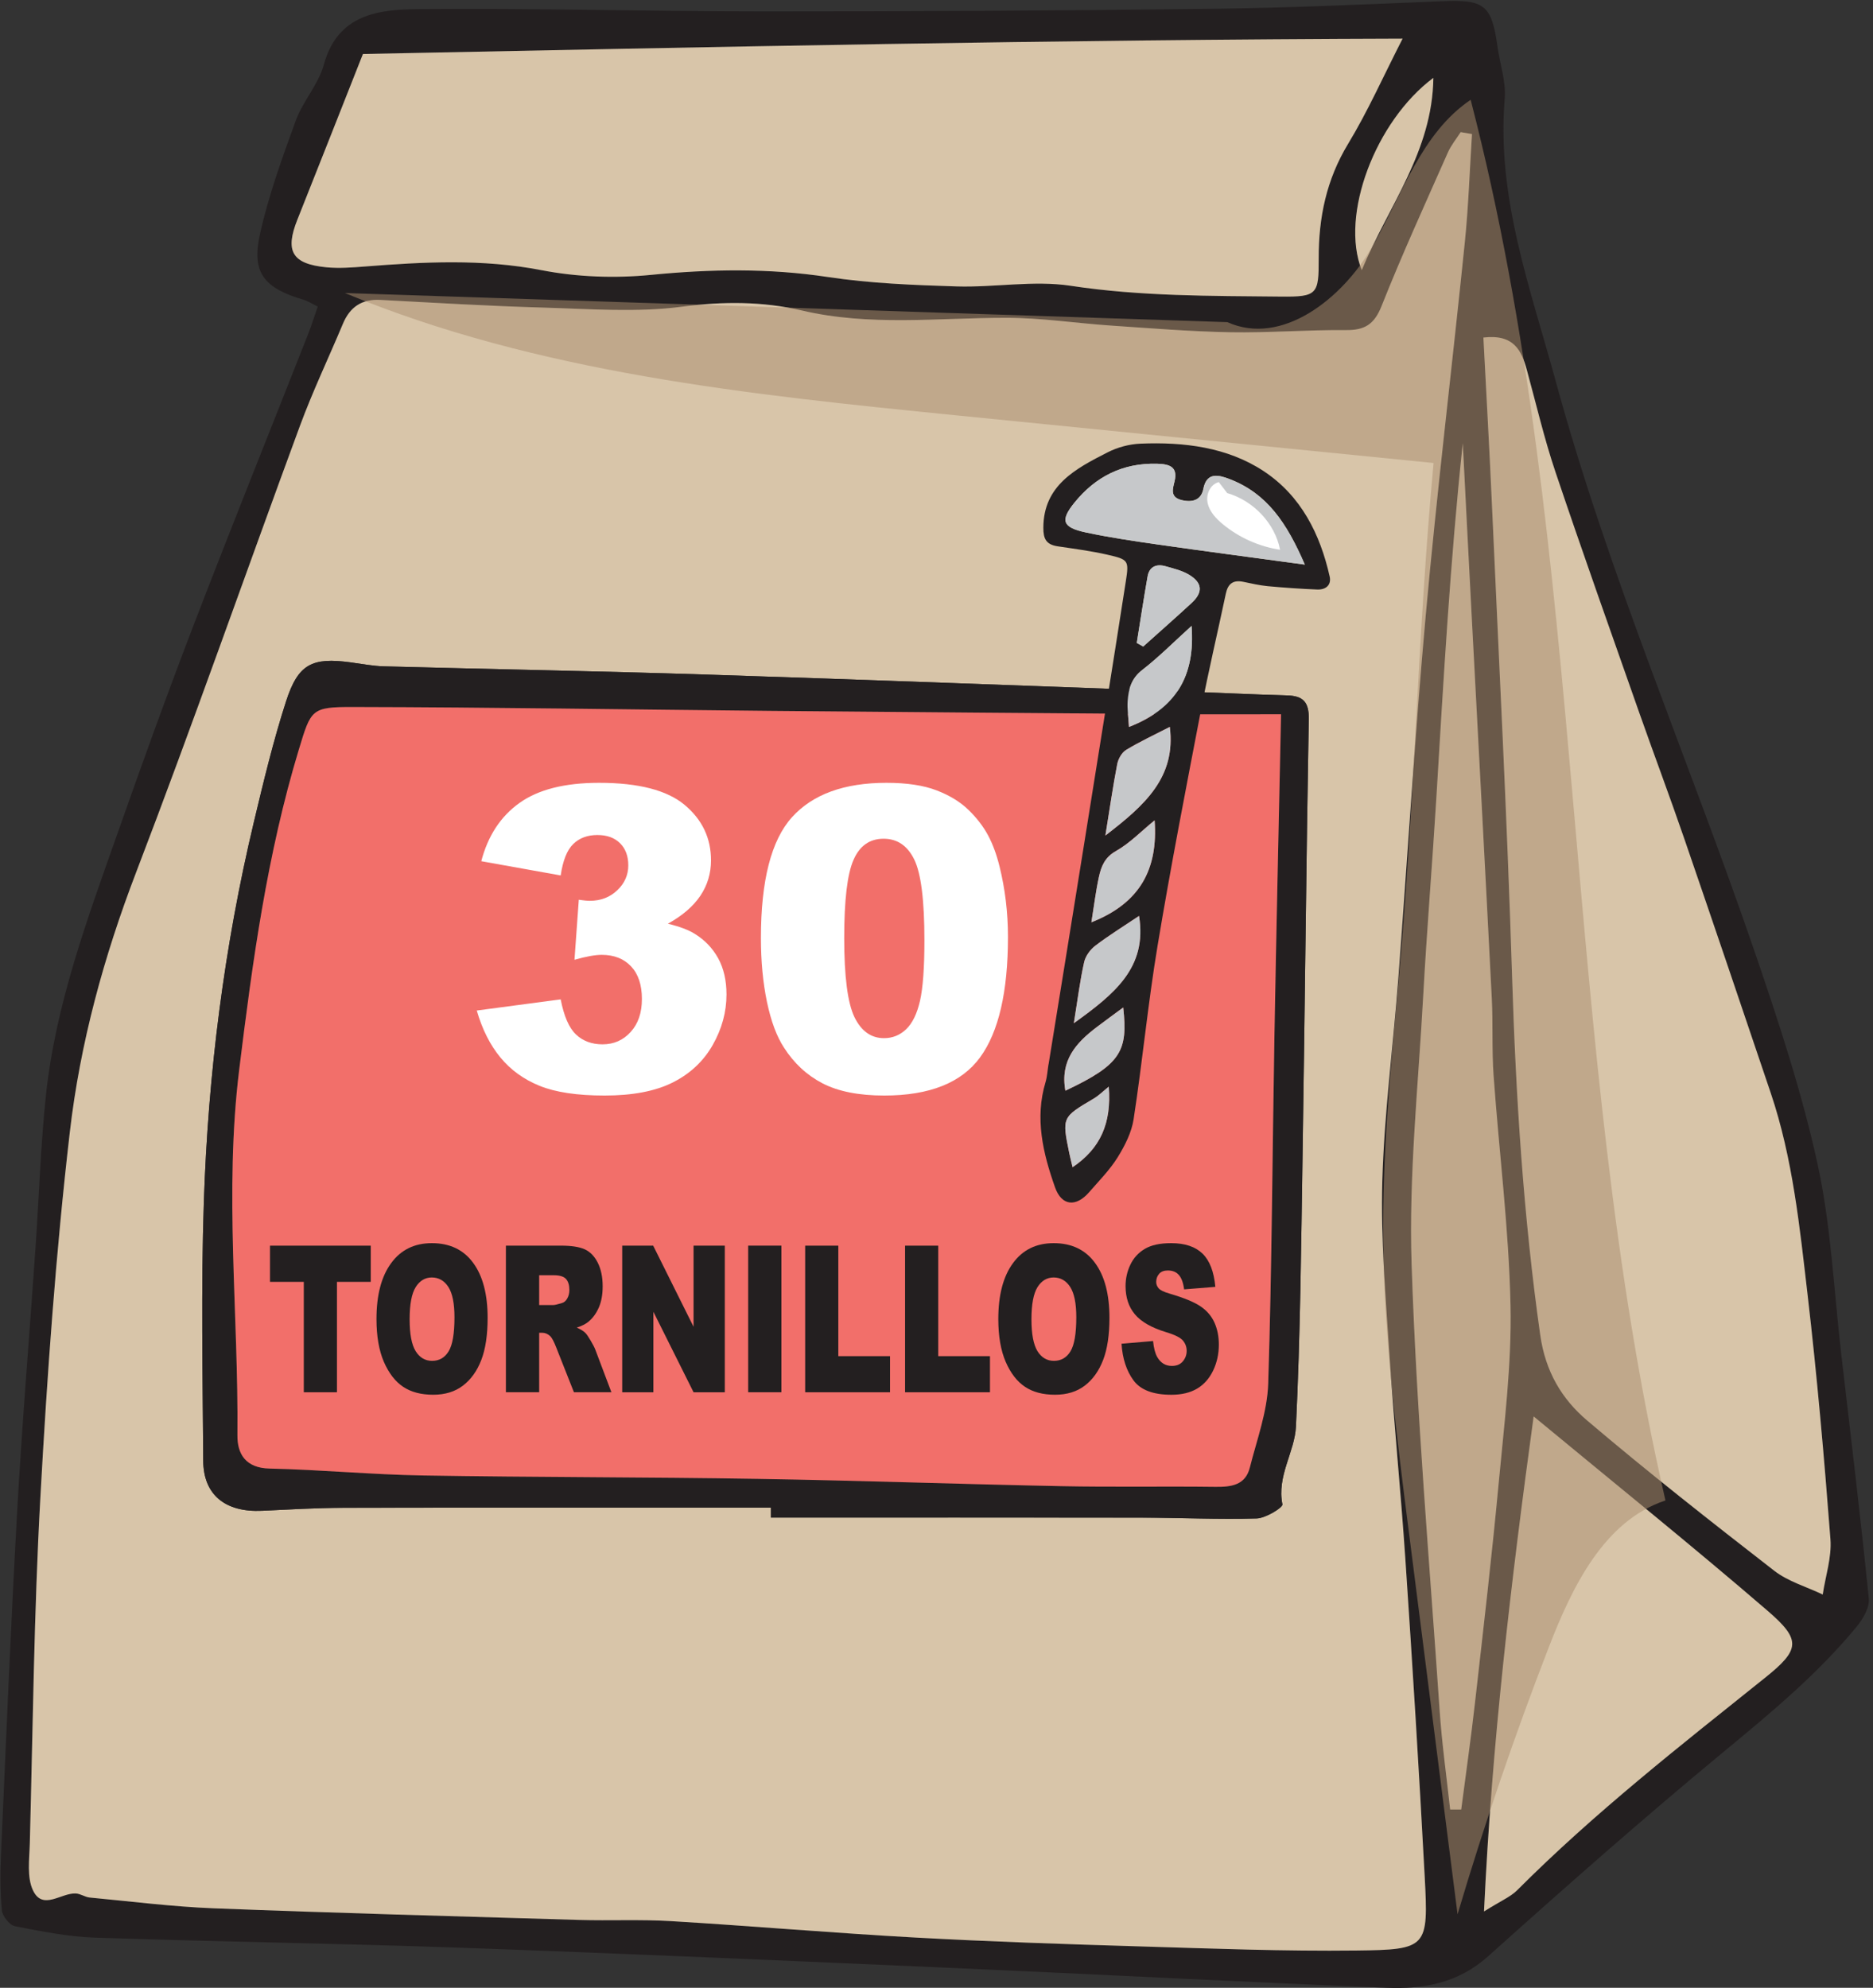 <?xml version="1.0" encoding="UTF-8" standalone="no"?>
<!DOCTYPE svg PUBLIC "-//W3C//DTD SVG 1.1//EN" "http://www.w3.org/Graphics/SVG/1.1/DTD/svg11.dtd">
<svg width="100%" height="100%" viewBox="0 0 311 330" version="1.1" xmlns="http://www.w3.org/2000/svg" xmlns:xlink="http://www.w3.org/1999/xlink" xml:space="preserve" xmlns:serif="http://www.serif.com/" style="fill-rule:evenodd;clip-rule:evenodd;stroke-linejoin:round;stroke-miterlimit:2;">
    <rect x="0" y="0" width="311" height="330" fill="#333333" stroke="none"/>
    <g transform="matrix(1,0,0,1,-22762.3,-9187.4)">
        <g transform="matrix(4.167,0,0,4.167,21791.3,7175.19)">
            <g transform="matrix(1,0,0,1,290.137,559.021)">
                <path d="M0,-73.028C-2.312,-71.302 -3.725,-67.556 -2.854,-65.367C-1.794,-67.923 -0.037,-70.088 0,-73.028M2.018,0.024C2.701,-0.407 3.074,-0.558 3.336,-0.82C6.407,-3.898 9.823,-6.571 13.209,-9.281C14.616,-10.406 14.667,-10.793 13.32,-11.954C10.332,-14.528 7.257,-17.001 3.996,-19.699C3.09,-13.072 2.333,-6.7 2.018,0.024M0.67,-4.038C0.816,-4.038 0.963,-4.039 1.111,-4.039C1.296,-5.473 1.504,-6.904 1.665,-8.341C1.995,-11.252 2.335,-14.165 2.607,-17.083C2.826,-19.429 3.125,-21.786 3.074,-24.131C3.008,-27.186 2.619,-30.234 2.4,-33.288C2.328,-34.308 2.381,-35.335 2.329,-36.357C2.074,-41.388 1.8,-46.419 1.535,-51.45C1.411,-53.791 1.292,-56.132 1.172,-58.474C0.671,-53.752 0.404,-49.035 0.118,-44.321C-0.041,-41.704 -0.258,-39.092 -0.402,-36.476C-0.597,-32.908 -0.983,-29.327 -0.866,-25.766C-0.672,-19.833 -0.153,-13.911 0.25,-7.986C0.34,-6.666 0.527,-5.353 0.67,-4.038M1.994,-62.681C2.105,-60.531 2.229,-58.374 2.326,-56.217C2.608,-49.899 2.939,-43.582 3.136,-37.26C3.286,-32.463 3.586,-27.691 4.261,-22.935C4.466,-21.488 5.12,-20.391 6.127,-19.537C8.555,-17.474 11.066,-15.504 13.585,-13.551C14.139,-13.121 14.867,-12.914 15.515,-12.605C15.626,-13.341 15.878,-14.087 15.822,-14.81C15.574,-18.053 15.291,-21.297 14.914,-24.527C14.597,-27.241 14.326,-29.974 13.444,-32.586C12.304,-35.964 11.16,-39.341 10,-42.71C9.42,-44.4 8.79,-46.072 8.197,-47.758C7.076,-50.944 5.941,-54.128 4.865,-57.329C4.416,-58.659 4.098,-60.032 3.727,-61.387C3.515,-62.164 3.212,-62.824 1.994,-62.681M-42.654,-73.977C-43.533,-71.755 -44.394,-69.565 -45.266,-67.38C-45.768,-66.122 -45.481,-65.613 -44.113,-65.481C-43.609,-65.431 -43.091,-65.47 -42.584,-65.51C-40.232,-65.696 -37.902,-65.823 -35.544,-65.365C-34.125,-65.09 -32.615,-65.036 -31.176,-65.177C-28.81,-65.41 -26.485,-65.449 -24.127,-65.092C-22.435,-64.837 -20.711,-64.771 -18.999,-64.717C-17.48,-64.671 -15.928,-64.967 -14.448,-64.742C-11.66,-64.319 -8.868,-64.342 -6.076,-64.313C-4.622,-64.297 -4.565,-64.406 -4.57,-65.831C-4.573,-67.47 -4.261,-68.975 -3.395,-70.402C-2.618,-71.683 -2.007,-73.066 -1.226,-74.59C-15.019,-74.55 -28.761,-74.258 -42.654,-73.977M1.54,-70.789L1.088,-70.864C0.917,-70.596 0.708,-70.345 0.581,-70.057C-0.319,-68.023 -1.245,-65.997 -2.066,-63.931C-2.356,-63.204 -2.734,-62.97 -3.483,-62.977C-5.014,-62.992 -6.547,-62.864 -8.077,-62.891C-9.666,-62.92 -11.255,-63.05 -12.841,-63.158C-14.237,-63.252 -15.629,-63.469 -17.023,-63.469C-19.744,-63.469 -22.456,-63.122 -25.177,-63.763C-26.709,-64.123 -28.295,-64.127 -29.918,-63.912C-31.74,-63.67 -33.621,-63.822 -35.474,-63.874C-37.638,-63.935 -39.799,-64.067 -41.962,-64.182C-42.7,-64.221 -43.173,-63.896 -43.452,-63.228C-44.02,-61.873 -44.653,-60.545 -45.163,-59.168C-47.348,-53.244 -49.427,-47.28 -51.688,-41.384C-52.979,-38.018 -53.923,-34.568 -54.334,-31.021C-54.893,-26.197 -55.236,-21.344 -55.505,-16.495C-55.76,-11.898 -55.805,-7.289 -55.928,-2.684C-55.944,-2.054 -56.051,-1.335 -55.798,-0.81C-55.41,-0.003 -54.673,-0.727 -54.092,-0.693C-53.906,-0.683 -53.73,-0.55 -53.543,-0.533C-51.893,-0.376 -50.245,-0.166 -48.59,-0.101C-43.736,0.086 -38.879,0.218 -34.024,0.361C-32.811,0.395 -31.595,0.336 -30.384,0.408C-27.139,0.603 -23.898,0.883 -20.651,1.062C-17.668,1.226 -14.681,1.326 -11.695,1.416C-8.817,1.502 -5.937,1.612 -3.06,1.579C-0.237,1.547 -0.194,1.462 -0.344,-1.364C-0.569,-5.575 -0.832,-9.784 -1.114,-13.992C-1.297,-16.726 -1.575,-19.455 -1.752,-22.19C-1.902,-24.482 -2.099,-26.785 -2.034,-29.076C-1.957,-31.755 -1.604,-34.425 -1.4,-37.1C-1.029,-41.933 -0.742,-46.775 -0.306,-51.603C0.145,-56.568 0.748,-61.52 1.254,-66.481C1.4,-67.911 1.447,-69.353 1.54,-70.789M-44.455,-63.916C-44.69,-64.031 -44.845,-64.136 -45.017,-64.186C-46.591,-64.651 -47.098,-65.255 -46.76,-66.789C-46.419,-68.331 -45.872,-69.836 -45.33,-71.325C-45.046,-72.099 -44.429,-72.764 -44.213,-73.548C-43.661,-75.575 -42.019,-75.753 -40.437,-75.766C-35.853,-75.807 -31.27,-75.676 -26.688,-75.675C-20.735,-75.674 -14.783,-75.705 -8.831,-75.778C-5.772,-75.815 -2.714,-75.954 0.343,-76.08C2.031,-76.151 2.322,-75.941 2.555,-74.276C2.65,-73.582 2.9,-72.878 2.843,-72.197C2.515,-68.265 3.862,-64.657 4.868,-60.97C6.989,-53.186 10.209,-45.791 12.814,-38.18C13.762,-35.411 14.684,-32.612 15.308,-29.76C15.851,-27.274 15.96,-24.694 16.256,-22.156C16.633,-18.919 17.025,-15.684 17.351,-12.443C17.388,-12.085 17.118,-11.628 16.865,-11.32C15.315,-9.439 13.454,-7.895 11.578,-6.347C8.38,-3.704 5.267,-0.958 2.178,1.813C0.984,2.883 -0.401,3.123 -1.862,3.063C-7.599,2.833 -13.334,2.53 -19.071,2.278C-25.585,1.993 -32.099,1.705 -38.614,1.473C-43.514,1.298 -48.419,1.231 -53.32,1.067C-54.391,1.032 -55.46,0.817 -56.515,0.611C-56.733,0.569 -57.021,0.208 -57.042,-0.028C-57.114,-0.79 -57.107,-1.563 -57.072,-2.329C-56.871,-6.856 -56.685,-11.384 -56.432,-15.906C-56.236,-19.415 -55.943,-22.918 -55.7,-26.424C-55.559,-28.453 -55.499,-30.493 -55.283,-32.514C-54.893,-36.159 -53.612,-39.576 -52.406,-43.004C-51.432,-45.771 -50.436,-48.53 -49.384,-51.268C-47.898,-55.134 -46.351,-58.976 -44.834,-62.829C-44.697,-63.177 -44.587,-63.534 -44.455,-63.916" style="fill:rgb(35,31,32);fill-rule:nonzero;"/>
            </g>
        </g>
        <g transform="matrix(4.167,0,0,4.167,21791.3,7175.19)">
            <g transform="matrix(1,0,0,1,263.738,505.832)">
                <path d="M0,37.126L0,37.52C4.924,37.52 9.851,37.515 14.777,37.523C16.304,37.525 17.833,37.6 19.359,37.554C19.723,37.543 20.409,37.117 20.384,36.996C20.153,35.862 20.875,34.911 20.924,33.887C21.099,30.252 21.132,26.61 21.189,22.971C21.279,17.214 21.333,11.458 21.434,5.701C21.445,5.025 21.203,4.783 20.57,4.765C19.227,4.728 17.884,4.661 16.542,4.613C10.159,4.383 3.777,4.138 -2.607,3.933C-6.874,3.797 -11.142,3.722 -15.41,3.608C-15.856,3.595 -16.299,3.509 -16.743,3.449C-18.278,3.241 -18.834,3.506 -19.317,5.001C-19.826,6.574 -20.212,8.189 -20.597,9.799C-21.786,14.778 -22.423,19.838 -22.594,24.945C-22.708,28.379 -22.64,31.819 -22.618,35.257C-22.61,36.619 -21.735,37.317 -20.279,37.249C-19.204,37.198 -18.129,37.134 -17.054,37.131C-11.369,37.12 -5.685,37.126 0,37.126M27.938,-17.6C27.846,-16.164 27.799,-14.723 27.653,-13.292C27.147,-8.331 26.543,-3.38 26.094,1.587C25.657,6.413 25.369,11.255 24.999,16.089C24.794,18.765 24.441,21.435 24.365,24.112C24.3,26.403 24.498,28.706 24.647,30.999C24.824,33.735 25.101,36.462 25.285,39.198C25.568,43.404 25.83,47.613 26.054,51.825C26.205,54.65 26.162,54.736 23.339,54.768C20.461,54.802 17.581,54.691 14.704,54.604C11.717,54.515 8.73,54.415 5.748,54.251C2.501,54.072 -0.74,53.792 -3.986,53.597C-5.195,53.524 -6.412,53.585 -7.626,53.55C-12.481,53.407 -17.338,53.275 -22.192,53.087C-23.845,53.023 -25.494,52.812 -27.145,52.657C-27.33,52.639 -27.507,52.505 -27.693,52.496C-28.275,52.461 -29.01,53.187 -29.399,52.378C-29.652,51.853 -29.546,51.135 -29.529,50.504C-29.407,45.9 -29.362,41.291 -29.107,36.694C-28.838,31.846 -28.495,26.992 -27.935,22.169C-27.525,18.622 -26.58,15.172 -25.289,11.805C-23.029,5.909 -20.949,-0.054 -18.763,-5.979C-18.255,-7.355 -17.621,-8.684 -17.053,-10.039C-16.775,-10.707 -16.301,-11.032 -15.563,-10.992C-13.401,-10.878 -11.239,-10.747 -9.076,-10.686C-7.222,-10.633 -5.341,-10.482 -3.52,-10.724C-1.897,-10.938 -0.311,-10.934 1.222,-10.573C3.943,-9.934 6.655,-10.279 9.376,-10.279C10.77,-10.279 12.162,-10.063 13.557,-9.969C15.144,-9.862 16.733,-9.731 18.321,-9.703C19.851,-9.676 21.384,-9.803 22.915,-9.789C23.664,-9.782 24.042,-10.015 24.333,-10.742C25.154,-12.809 26.08,-14.833 26.979,-16.868C27.106,-17.156 27.316,-17.408 27.487,-17.676L27.938,-17.6Z" style="fill:rgb(216,197,169);fill-rule:nonzero;"/>
            </g>
        </g>
        <g transform="matrix(4.167,0,0,4.167,21791.3,7175.19)">
            <g transform="matrix(1,0,0,1,247.483,494.111)">
                <path d="M0,-9.068C13.894,-9.348 27.635,-9.64 41.428,-9.68C40.648,-8.156 40.036,-6.774 39.259,-5.493C38.393,-4.065 38.081,-2.56 38.085,-0.921C38.089,0.504 38.032,0.612 36.578,0.597C33.786,0.568 30.994,0.59 28.206,0.167C26.726,-0.058 25.174,0.238 23.655,0.192C21.943,0.139 20.219,0.072 18.528,-0.183C16.169,-0.539 13.844,-0.5 11.479,-0.268C10.039,-0.126 8.529,-0.181 7.111,-0.456C4.752,-0.913 2.422,-0.786 0.07,-0.601C-0.437,-0.561 -0.954,-0.521 -1.458,-0.57C-2.827,-0.704 -3.114,-1.213 -2.611,-2.471C-1.74,-4.656 -0.879,-6.845 0,-9.068" style="fill:rgb(216,197,169);fill-rule:nonzero;"/>
            </g>
        </g>
        <g transform="matrix(4.167,0,0,4.167,21791.3,7175.19)">
            <g transform="matrix(1,0,0,1,292.131,546.273)">
                <path d="M0,-49.933C1.217,-50.077 1.52,-49.415 1.732,-48.638C2.104,-47.284 2.422,-45.91 2.87,-44.581C3.947,-41.38 5.082,-38.197 6.202,-35.009C6.796,-33.324 7.425,-31.652 8.006,-29.963C9.165,-26.593 10.309,-23.216 11.449,-19.838C12.331,-17.225 12.603,-14.493 12.92,-11.78C13.296,-8.548 13.58,-5.306 13.828,-2.062C13.884,-1.339 13.631,-0.592 13.521,0.144C12.873,-0.166 12.144,-0.373 11.59,-0.802C9.072,-2.757 6.561,-4.726 4.133,-6.79C3.126,-7.643 2.472,-8.739 2.266,-10.187C1.592,-14.943 1.291,-19.715 1.142,-24.512C0.944,-30.833 0.614,-37.151 0.331,-43.47C0.235,-45.627 0.11,-47.784 0,-49.933" style="fill:rgb(216,197,169);fill-rule:nonzero;"/>
            </g>
        </g>
        <g transform="matrix(4.167,0,0,4.167,21791.3,7175.19)">
            <g transform="matrix(1,0,0,1,290.806,500.548)">
                <path d="M0,54.435C-0.143,53.119 -0.329,51.807 -0.419,50.487C-0.823,44.563 -1.341,38.64 -1.536,32.707C-1.652,29.146 -1.267,25.566 -1.072,21.996C-0.928,19.381 -0.711,16.768 -0.551,14.152C-0.266,9.437 0.001,4.721 0.503,0C0.623,2.341 0.741,4.682 0.865,7.023C1.13,12.054 1.404,17.085 1.659,22.117C1.711,23.138 1.658,24.166 1.73,25.186C1.949,28.24 2.339,31.287 2.405,34.342C2.455,36.688 2.157,39.045 1.938,41.39C1.665,44.308 1.326,47.22 0.995,50.132C0.834,51.57 0.627,53.001 0.441,54.434C0.293,54.434 0.147,54.435 0,54.435" style="fill:rgb(216,197,169);fill-rule:nonzero;"/>
            </g>
        </g>
        <g transform="matrix(4.167,0,0,4.167,21791.3,7175.19)">
            <g transform="matrix(1,0,0,1,292.155,539.322)">
                <path d="M0,19.722C0.315,13 1.072,6.626 1.978,0C5.238,2.697 8.314,5.171 11.302,7.745C12.649,8.905 12.598,9.292 11.191,10.418C7.806,13.128 4.389,15.801 1.318,18.879C1.056,19.14 0.682,19.292 0,19.722" style="fill:rgb(216,197,169);fill-rule:nonzero;"/>
            </g>
        </g>
        <g transform="matrix(4.167,0,0,4.167,21791.3,7175.19)">
            <g transform="matrix(1,0,0,1,290.137,493.654)">
                <path d="M0,-7.661C-0.037,-4.721 -1.794,-2.556 -2.854,0C-3.725,-2.189 -2.312,-5.935 0,-7.661" style="fill:rgb(216,197,169);fill-rule:nonzero;"/>
            </g>
        </g>
        <g transform="matrix(4.167,0,0,4.167,21791.3,7175.19)">
            <g transform="matrix(1,0,0,1,284.068,541.157)">
                <path d="M0,-29.809C-1.151,-29.809 -2.479,-29.801 -3.807,-29.81C-9.304,-29.852 -14.802,-29.893 -20.298,-29.943C-25.857,-29.996 -31.416,-30.087 -36.976,-30.098C-38.643,-30.102 -38.652,-30.007 -39.138,-28.405C-40.403,-24.235 -40.987,-19.95 -41.517,-15.633C-42.114,-10.768 -41.541,-5.933 -41.586,-1.086C-41.594,-0.339 -41.257,0.221 -40.305,0.242C-38.271,0.287 -36.242,0.482 -34.209,0.517C-29.75,0.592 -25.29,0.579 -20.831,0.653C-16.802,0.718 -12.775,0.864 -8.746,0.943C-6.701,0.984 -4.655,0.944 -2.608,0.97C-1.982,0.977 -1.423,0.903 -1.246,0.208C-0.965,-0.904 -0.548,-2.023 -0.512,-3.148C-0.364,-7.797 -0.345,-12.448 -0.262,-17.098C-0.188,-21.285 -0.091,-25.471 0,-29.809M-20.33,1.801C-26.015,1.801 -31.699,1.795 -37.384,1.805C-38.459,1.809 -39.535,1.874 -40.61,1.924C-42.066,1.991 -42.941,1.293 -42.948,-0.069C-42.97,-3.505 -43.038,-6.946 -42.924,-10.38C-42.754,-15.487 -42.117,-20.548 -40.928,-25.526C-40.543,-27.137 -40.156,-28.752 -39.648,-30.325C-39.165,-31.819 -38.61,-32.084 -37.074,-31.876C-36.63,-31.816 -36.186,-31.729 -35.74,-31.718C-31.473,-31.603 -27.204,-31.529 -22.938,-31.391C-16.554,-31.187 -10.172,-30.943 -3.788,-30.713C-2.447,-30.665 -1.105,-30.597 0.239,-30.56C0.873,-30.543 1.115,-30.299 1.104,-29.624C1.003,-23.868 0.948,-18.111 0.858,-12.355C0.802,-8.715 0.768,-5.073 0.593,-1.438C0.545,-0.415 -0.177,0.536 0.054,1.67C0.078,1.792 -0.607,2.218 -0.971,2.23C-2.497,2.275 -4.026,2.199 -5.553,2.197C-10.479,2.19 -15.406,2.195 -20.33,2.195L-20.33,1.801Z" style="fill:rgb(35,31,32);fill-rule:nonzero;"/>
            </g>
        </g>
        <g transform="matrix(4.167,0,0,4.167,21791.3,7175.19)">
            <g transform="matrix(1,0,0,1,284.068,541.848)">
                <path d="M0,-30.5C-0.091,-26.162 -0.188,-21.976 -0.262,-17.789C-0.345,-13.139 -0.364,-8.488 -0.512,-3.839C-0.548,-2.714 -0.965,-1.595 -1.246,-0.483C-1.423,0.212 -1.982,0.286 -2.608,0.279C-4.655,0.253 -6.701,0.293 -8.746,0.252C-12.775,0.173 -16.802,0.027 -20.831,-0.038C-25.29,-0.112 -29.75,-0.099 -34.209,-0.174C-36.242,-0.209 -38.271,-0.404 -40.305,-0.449C-41.257,-0.47 -41.594,-1.03 -41.586,-1.777C-41.541,-6.624 -42.114,-11.459 -41.517,-16.324C-40.987,-20.641 -40.403,-24.926 -39.138,-29.096C-38.652,-30.698 -38.643,-30.793 -36.976,-30.789C-31.416,-30.778 -25.857,-30.687 -20.298,-30.634C-14.802,-30.584 -9.304,-30.543 -3.807,-30.501C-2.479,-30.492 -1.151,-30.5 0,-30.5" style="fill:rgb(242,111,106);fill-rule:nonzero;"/>
            </g>
        </g>
        <g transform="matrix(4.167,0,0,4.167,21791.3,7175.19)">
            <g opacity="0.52">
                <g transform="matrix(1,0,0,1,246.766,551.46)">
                    <path d="M0,-56.894C7.691,-53.706 16.114,-52.845 24.398,-52.017C30.726,-51.386 37.052,-50.754 43.379,-50.122C42.727,-43.084 42.624,-36.398 41.971,-29.361C41.655,-25.947 41.337,-22.526 41.373,-19.099C41.414,-15.229 41.904,-11.379 42.394,-7.539C43.041,-2.46 43.687,2.619 44.335,7.698C45.4,4.114 46.609,0.572 47.96,-2.914C48.892,-5.327 50.163,-7.977 52.619,-8.79C48.411,-27.113 49.579,-46.394 44.857,-64.592C42.884,-63.261 42.119,-60.787 40.928,-58.727C39.739,-56.668 37.334,-54.76 35.162,-55.734" style="fill:rgb(170,142,112);fill-rule:nonzero;"/>
                </g>
            </g>
        </g>
        <g transform="matrix(4.167,0,0,4.167,21791.3,7175.19)">
            <g transform="matrix(1,0,0,1,255.363,522.848)">
                <path d="M0,-5.079L-3.164,-5.646C-2.901,-6.654 -2.395,-7.427 -1.647,-7.963C-0.899,-8.5 0.159,-8.769 1.528,-8.769C3.101,-8.769 4.237,-8.475 4.938,-7.89C5.64,-7.303 5.99,-6.567 5.99,-5.679C5.99,-5.158 5.847,-4.687 5.563,-4.265C5.277,-3.843 4.848,-3.475 4.272,-3.156C4.739,-3.042 5.096,-2.908 5.341,-2.753C5.74,-2.508 6.052,-2.183 6.275,-1.78C6.495,-1.378 6.607,-0.897 6.607,-0.337C6.607,0.363 6.423,1.035 6.056,1.68C5.689,2.323 5.161,2.819 4.47,3.167C3.78,3.515 2.873,3.69 1.75,3.69C0.655,3.69 -0.209,3.56 -0.843,3.302C-1.475,3.045 -1.995,2.668 -2.403,2.172C-2.812,1.677 -3.126,1.054 -3.344,0.303L0,-0.141C0.131,0.533 0.335,1 0.612,1.26C0.889,1.52 1.241,1.65 1.668,1.65C2.118,1.65 2.491,1.486 2.789,1.157C3.088,0.829 3.237,0.39 3.237,-0.157C3.237,-0.716 3.093,-1.149 2.806,-1.455C2.518,-1.762 2.127,-1.915 1.636,-1.915C1.372,-1.915 1.011,-1.85 0.55,-1.719L0.722,-4.11C0.908,-4.083 1.054,-4.068 1.159,-4.068C1.597,-4.068 1.962,-4.209 2.255,-4.488C2.549,-4.766 2.694,-5.099 2.694,-5.482C2.694,-5.849 2.585,-6.143 2.367,-6.361C2.147,-6.58 1.846,-6.689 1.463,-6.689C1.069,-6.689 0.748,-6.571 0.502,-6.332C0.254,-6.094 0.088,-5.675 0,-5.079" style="fill:white;fill-rule:nonzero;"/>
            </g>
        </g>
        <g transform="matrix(4.167,0,0,4.167,21791.3,7175.19)">
            <g transform="matrix(1,0,0,1,266.661,520.35)">
                <path d="M0,-0.083C0,1.451 0.137,2.498 0.406,3.06C0.678,3.621 1.072,3.902 1.586,3.902C1.926,3.902 2.22,3.783 2.47,3.545C2.718,3.306 2.902,2.929 3.02,2.415C3.137,1.9 3.196,1.098 3.196,0.007C3.196,-1.592 3.061,-2.667 2.79,-3.217C2.518,-3.769 2.113,-4.043 1.569,-4.043C1.016,-4.043 0.616,-3.763 0.371,-3.201C0.123,-2.64 0,-1.6 0,-0.083M-3.319,-0.091C-3.319,-2.38 -2.907,-3.984 -2.083,-4.898C-1.258,-5.813 -0.002,-6.271 1.684,-6.271C2.495,-6.271 3.161,-6.17 3.681,-5.97C4.201,-5.771 4.625,-5.51 4.955,-5.19C5.284,-4.869 5.542,-4.533 5.732,-4.179C5.921,-3.825 6.072,-3.414 6.188,-2.943C6.411,-2.043 6.525,-1.108 6.525,-0.132C6.525,2.054 6.154,3.654 5.415,4.666C4.675,5.679 3.402,6.188 1.595,6.188C0.582,6.188 -0.239,6.025 -0.862,5.703C-1.488,5.378 -1.999,4.905 -2.399,4.28C-2.69,3.836 -2.916,3.23 -3.078,2.46C-3.239,1.69 -3.319,0.84 -3.319,-0.091" style="fill:white;fill-rule:nonzero;"/>
            </g>
        </g>
        <g transform="matrix(4.167,0,0,4.167,21791.3,7175.19)">
            <g transform="matrix(1,0,0,1,243.78,538.359)">
                <path d="M0,-5.84L4.015,-5.84L4.015,-4.398L2.668,-4.398L2.668,0L1.347,0L1.347,-4.398L0,-4.398L0,-5.84Z" style="fill:rgb(35,31,32);fill-rule:nonzero;"/>
            </g>
        </g>
        <g transform="matrix(4.167,0,0,4.167,21791.3,7175.19)">
            <g transform="matrix(1,0,0,1,249.344,535.426)">
                <path d="M0,0.025C0,0.615 0.08,1.037 0.24,1.296C0.401,1.553 0.619,1.682 0.896,1.682C1.179,1.682 1.399,1.556 1.553,1.304C1.709,1.052 1.787,0.598 1.787,-0.056C1.787,-0.605 1.706,-1.006 1.545,-1.26C1.381,-1.513 1.16,-1.64 0.883,-1.64C0.617,-1.64 0.403,-1.511 0.241,-1.255C0.08,-0.997 0,-0.57 0,0.025M-1.321,0.017C-1.321,-0.937 -1.127,-1.679 -0.737,-2.21C-0.349,-2.742 0.192,-3.007 0.886,-3.007C1.597,-3.007 2.146,-2.747 2.53,-2.224C2.915,-1.702 3.108,-0.971 3.108,-0.032C3.108,0.652 3.024,1.21 2.856,1.647C2.688,2.085 2.444,2.424 2.126,2.668C1.81,2.91 1.413,3.032 0.939,3.032C0.458,3.032 0.058,2.927 -0.258,2.716C-0.573,2.506 -0.829,2.175 -1.027,1.721C-1.222,1.267 -1.321,0.699 -1.321,0.017" style="fill:rgb(35,31,32);fill-rule:nonzero;"/>
            </g>
        </g>
        <g transform="matrix(4.167,0,0,4.167,21791.3,7175.19)">
            <g transform="matrix(1,0,0,1,254.506,535.991)">
                <path d="M0,-1.106L0.557,-1.106C0.617,-1.106 0.734,-1.132 0.906,-1.186C0.994,-1.211 1.066,-1.271 1.12,-1.37C1.176,-1.467 1.203,-1.581 1.203,-1.708C1.203,-1.897 1.16,-2.042 1.073,-2.141C0.985,-2.242 0.821,-2.294 0.581,-2.294L0,-2.294L0,-1.106ZM-1.326,2.367L-1.326,-3.473L0.875,-3.473C1.283,-3.473 1.595,-3.424 1.811,-3.329C2.026,-3.232 2.201,-3.056 2.333,-2.797C2.464,-2.537 2.53,-2.222 2.53,-1.852C2.53,-1.526 2.48,-1.248 2.379,-1.013C2.277,-0.778 2.139,-0.587 1.961,-0.44C1.849,-0.348 1.694,-0.27 1.498,-0.209C1.655,-0.139 1.77,-0.067 1.842,0.006C1.891,0.053 1.96,0.155 2.053,0.313C2.145,0.47 2.207,0.59 2.239,0.675L2.878,2.367L1.385,2.367L0.679,0.582C0.59,0.351 0.509,0.201 0.441,0.133C0.344,0.043 0.238,-0.002 0.117,-0.002L0,-0.002L0,2.367L-1.326,2.367Z" style="fill:rgb(35,31,32);fill-rule:nonzero;"/>
            </g>
        </g>
        <g transform="matrix(4.167,0,0,4.167,21791.3,7175.19)">
            <g transform="matrix(1,0,0,1,257.815,538.359)">
                <path d="M0,-5.84L1.234,-5.84L2.843,-2.609L2.843,-5.84L4.088,-5.84L4.088,0L2.843,0L1.242,-3.206L1.242,0L0,0L0,-5.84Z" style="fill:rgb(35,31,32);fill-rule:nonzero;"/>
            </g>
        </g>
        <g transform="matrix(4.167,0,0,4.167,21791.3,7175.19)">
            <g transform="matrix(1,0,0,1,0,305.522)">
                <rect x="262.834" y="226.996" width="1.324" height="5.84" style="fill:rgb(35,31,32);"/>
            </g>
        </g>
        <g transform="matrix(4.167,0,0,4.167,21791.3,7175.19)">
            <g transform="matrix(1,0,0,1,265.105,538.359)">
                <path d="M0,-5.84L1.321,-5.84L1.321,-1.438L3.382,-1.438L3.382,0L0,0L0,-5.84Z" style="fill:rgb(35,31,32);fill-rule:nonzero;"/>
            </g>
        </g>
        <g transform="matrix(4.167,0,0,4.167,21791.3,7175.19)">
            <g transform="matrix(1,0,0,1,269.086,538.359)">
                <path d="M0,-5.84L1.322,-5.84L1.322,-1.438L3.383,-1.438L3.383,0L0,0L0,-5.84Z" style="fill:rgb(35,31,32);fill-rule:nonzero;"/>
            </g>
        </g>
        <g transform="matrix(4.167,0,0,4.167,21791.3,7175.19)">
            <g transform="matrix(1,0,0,1,274.122,535.426)">
                <path d="M0,0.025C0,0.615 0.081,1.037 0.24,1.296C0.401,1.553 0.62,1.682 0.896,1.682C1.179,1.682 1.399,1.556 1.554,1.304C1.709,1.052 1.787,0.598 1.787,-0.056C1.787,-0.605 1.706,-1.006 1.545,-1.26C1.381,-1.513 1.16,-1.64 0.884,-1.64C0.617,-1.64 0.403,-1.511 0.241,-1.255C0.081,-0.997 0,-0.57 0,0.025M-1.321,0.017C-1.321,-0.937 -1.127,-1.679 -0.737,-2.21C-0.349,-2.742 0.193,-3.007 0.886,-3.007C1.597,-3.007 2.146,-2.747 2.53,-2.224C2.916,-1.702 3.108,-0.971 3.108,-0.032C3.108,0.652 3.024,1.21 2.856,1.647C2.688,2.085 2.444,2.424 2.127,2.668C1.81,2.91 1.413,3.032 0.939,3.032C0.458,3.032 0.058,2.927 -0.257,2.716C-0.573,2.506 -0.829,2.175 -1.027,1.721C-1.222,1.267 -1.321,0.699 -1.321,0.017" style="fill:rgb(35,31,32);fill-rule:nonzero;"/>
            </g>
        </g>
        <g transform="matrix(4.167,0,0,4.167,21791.3,7175.19)">
            <g transform="matrix(1,0,0,1,277.711,534.452)">
                <path d="M0,1.974L1.257,1.866C1.284,2.145 1.34,2.358 1.423,2.504C1.559,2.74 1.753,2.858 2.007,2.858C2.196,2.858 2.34,2.798 2.442,2.678C2.544,2.557 2.596,2.416 2.596,2.257C2.596,2.105 2.547,1.97 2.45,1.851C2.352,1.731 2.127,1.618 1.772,1.512C1.194,1.335 0.781,1.098 0.534,0.803C0.285,0.508 0.161,0.132 0.161,-0.323C0.161,-0.625 0.225,-0.908 0.352,-1.175C0.479,-1.442 0.671,-1.651 0.926,-1.804C1.182,-1.957 1.533,-2.033 1.978,-2.033C2.523,-2.033 2.94,-1.895 3.227,-1.617C3.513,-1.339 3.683,-0.897 3.738,-0.292L2.494,-0.192C2.46,-0.455 2.39,-0.647 2.285,-0.765C2.179,-0.886 2.033,-0.945 1.846,-0.945C1.693,-0.945 1.577,-0.901 1.499,-0.812C1.422,-0.723 1.382,-0.615 1.382,-0.488C1.382,-0.395 1.414,-0.311 1.478,-0.236C1.541,-0.159 1.688,-0.088 1.921,-0.021C2.499,0.149 2.913,0.321 3.163,0.495C3.413,0.668 3.594,0.884 3.708,1.142C3.821,1.4 3.878,1.688 3.878,2.007C3.878,2.381 3.802,2.726 3.651,3.042C3.499,3.357 3.288,3.597 3.016,3.76C2.743,3.923 2.399,4.007 1.987,4.007C1.259,4.007 0.756,3.815 0.476,3.432C0.196,3.049 0.038,2.564 0,1.974" style="fill:rgb(35,31,32);fill-rule:nonzero;"/>
            </g>
        </g>
        <g transform="matrix(4.167,0,0,4.167,21791.3,7175.19)">
            <g transform="matrix(1,0,0,1,275.761,502.099)">
                <path d="M0,27.295C1.1,26.551 1.556,25.558 1.441,24.086C1.218,24.265 1.048,24.438 0.844,24.56C-0.422,25.307 -0.425,25.304 -0.132,26.733C-0.093,26.919 -0.046,27.102 0,27.295M-0.287,24.246C1.943,23.198 2.209,22.659 2.017,20.93C1.664,21.192 1.308,21.45 0.959,21.715C0.145,22.334 -0.504,23.036 -0.287,24.246M2.558,6.407C2.643,6.455 2.728,6.503 2.814,6.55C3.457,5.973 4.107,5.402 4.742,4.817C5.204,4.389 5.179,4.011 4.634,3.686C4.36,3.522 4.027,3.444 3.713,3.354C3.332,3.244 3.057,3.372 2.989,3.758C2.834,4.639 2.7,5.524 2.558,6.407M0.75,17.536C2.688,16.773 3.41,15.421 3.269,13.473C2.726,13.917 2.277,14.387 1.728,14.697C1.273,14.954 1.139,15.32 1.049,15.73C0.925,16.298 0.855,16.879 0.75,17.536M2.247,9.754C4.121,9.026 4.893,7.723 4.74,5.729C4.033,6.369 3.441,6.968 2.778,7.482C2.337,7.823 2.229,8.249 2.195,8.724C2.171,9.032 2.223,9.348 2.247,9.754M1.307,14.079C2.883,12.871 4.126,11.757 3.872,9.753C3.273,10.062 2.685,10.335 2.135,10.668C1.957,10.776 1.819,11.028 1.779,11.236C1.61,12.106 1.485,12.984 1.307,14.079M0.05,21.557C1.667,20.393 2.98,19.342 2.646,17.284C2.036,17.694 1.45,18.055 0.908,18.468C0.701,18.625 0.512,18.883 0.459,19.128C0.296,19.856 0.205,20.599 0.05,21.557M9.254,3.287C8.536,1.627 7.752,0.452 6.249,-0.124C5.818,-0.288 5.345,-0.409 5.212,0.266C5.128,0.701 4.8,0.819 4.366,0.721C3.868,0.608 3.991,0.275 4.064,-0.033C4.196,-0.594 3.887,-0.717 3.379,-0.732C1.981,-0.774 0.902,-0.2 0.081,0.81C-0.51,1.536 -0.402,1.807 0.534,2.007C1.494,2.209 2.469,2.353 3.44,2.492C5.279,2.755 7.123,2.997 9.254,3.287M-0.958,23.203C-0.484,20.269 -0.007,17.338 0.462,14.404C1.021,10.919 1.58,7.435 2.122,3.948C2.252,3.115 2.225,3.084 1.384,2.891C0.736,2.743 0.072,2.657 -0.587,2.559C-1.052,2.491 -1.167,2.262 -1.165,1.818C-1.16,0.13 0.121,-0.536 1.401,-1.188C1.79,-1.387 2.262,-1.514 2.705,-1.532C4.435,-1.604 6.166,-1.392 7.613,-0.438C9.109,0.549 9.867,2.081 10.244,3.76C10.319,4.097 10.095,4.294 9.744,4.279C9.086,4.252 8.426,4.206 7.77,4.145C7.445,4.113 7.122,4.039 6.801,3.972C6.384,3.887 6.188,4.062 6.107,4.44C5.781,5.984 5.416,7.52 5.119,9.071C4.517,12.202 3.908,15.333 3.385,18.479C3.004,20.769 2.784,23.086 2.432,25.381C2.351,25.91 2.084,26.435 1.796,26.9C1.484,27.401 1.054,27.835 0.663,28.286C0.132,28.899 -0.439,28.834 -0.699,28.097C-1.183,26.73 -1.511,25.344 -1.078,23.907C-1.011,23.681 -0.999,23.437 -0.961,23.202C-0.96,23.202 -0.959,23.203 -0.958,23.203" style="fill:rgb(35,31,32);fill-rule:nonzero;"/>
            </g>
        </g>
        <g transform="matrix(4.167,0,0,4.167,21791.3,7175.19)">
            <g transform="matrix(1,0,0,1,285.015,501.326)">
                <path d="M0,4.06C-2.13,3.77 -3.974,3.529 -5.814,3.266C-6.786,3.127 -7.761,2.984 -8.72,2.78C-9.656,2.581 -9.765,2.31 -9.173,1.584C-8.352,0.573 -7.273,0 -5.876,0.042C-5.367,0.056 -5.058,0.18 -5.19,0.74C-5.264,1.049 -5.387,1.381 -4.888,1.494C-4.454,1.593 -4.126,1.475 -4.043,1.039C-3.91,0.364 -3.436,0.486 -3.005,0.65C-1.503,1.225 -0.718,2.4 0,4.06" style="fill:rgb(198,200,202);fill-rule:nonzero;"/>
            </g>
        </g>
        <g transform="matrix(4.167,0,0,4.167,21791.3,7175.19)">
            <g transform="matrix(0.964,0.268,0.268,-0.964,275.293,523.186)">
                <path d="M0.625,-0.314C0.517,0.65 0.407,1.391 0.37,2.136C0.355,2.385 0.468,2.685 0.625,2.892C1.037,3.435 1.506,3.94 1.983,4.497C2.856,2.603 1.872,1.239 0.625,-0.314" style="fill:rgb(198,200,202);fill-rule:nonzero;"/>
            </g>
        </g>
        <g transform="matrix(4.167,0,0,4.167,21791.3,7175.19)">
            <g transform="matrix(0.972,0.236,0.236,-0.972,276.598,515.785)">
                <path d="M0.55,-0.271C0.463,0.835 0.378,1.717 0.337,2.602C0.327,2.813 0.403,3.092 0.55,3.238C1.006,3.691 1.514,4.095 2.023,4.537C2.742,2.65 1.796,1.274 0.55,-0.271" style="fill:rgb(198,200,202);fill-rule:nonzero;"/>
            </g>
        </g>
        <g transform="matrix(4.167,0,0,4.167,21791.3,7175.19)">
            <g transform="matrix(0.974,0.228,0.228,-0.974,277.583,511.508)">
                <path d="M0.492,-0.24C0.377,0.15 0.255,0.445 0.206,0.751C0.131,1.223 0.14,1.662 0.492,2.093C1.021,2.745 1.461,3.463 2.003,4.247C2.607,2.341 2.151,0.896 0.492,-0.24" style="fill:rgb(198,200,202);fill-rule:nonzero;"/>
            </g>
        </g>
        <g transform="matrix(4.167,0,0,4.167,21791.3,7175.19)">
            <g transform="matrix(0.945,0.326,0.326,-0.945,275.921,519.091)">
                <path d="M0.735,-0.323C0.621,0.333 0.497,0.905 0.429,1.482C0.381,1.9 0.388,2.289 0.735,2.68C1.153,3.152 1.423,3.743 1.792,4.339C2.561,2.545 2.318,1.031 0.735,-0.323" style="fill:rgb(198,200,202);fill-rule:nonzero;"/>
            </g>
        </g>
        <g transform="matrix(4.167,0,0,4.167,21791.3,7175.19)">
            <g transform="matrix(1,0,0,1,278.318,505.486)">
                <path d="M0,3.021C0.143,2.138 0.277,1.253 0.432,0.372C0.5,-0.015 0.774,-0.143 1.156,-0.033C1.469,0.057 1.803,0.136 2.077,0.299C2.621,0.625 2.647,1.003 2.184,1.429C1.55,2.015 0.899,2.586 0.256,3.164C0.17,3.116 0.085,3.068 0,3.021" style="fill:rgb(198,200,202);fill-rule:nonzero;"/>
            </g>
        </g>
        <g transform="matrix(4.167,0,0,4.167,21791.3,7175.19)">
            <g transform="matrix(1,0,0,1,275.474,523.031)">
                <path d="M0,3.314C-0.217,2.105 0.432,1.403 1.246,0.783C1.596,0.518 1.951,0.261 2.305,0C2.496,1.727 2.229,2.266 0,3.314" style="fill:rgb(198,200,202);fill-rule:nonzero;"/>
            </g>
        </g>
        <g transform="matrix(4.167,0,0,4.167,21791.3,7175.19)">
            <g transform="matrix(0.956,0.295,0.295,-0.956,275.313,529.156)">
                <path d="M0.498,-0.095C0.397,0.075 0.299,0.236 0.206,0.403C-0.495,1.682 -0.491,1.68 0.498,2.767C0.657,2.944 0.769,3.159 0.929,3.396C1.473,2.023 1.33,0.94 0.498,-0.095" style="fill:rgb(198,200,202);fill-rule:nonzero;"/>
            </g>
        </g>
        <g transform="matrix(4.167,0,0,4.167,21791.3,7175.19)">
            <g transform="matrix(-0.995,0.099,0.099,0.995,283.637,504.693)">
                <path d="M1.783,-2.785C2.14,-2.728 2.35,-2.34 2.308,-1.994C2.267,-1.648 2.035,-1.346 1.783,-1.093C1.196,-0.502 0.437,-0.07 -0.38,0.14C-0.285,-0.914 0.47,-1.904 1.493,-2.317" style="fill:white;fill-rule:nonzero;"/>
            </g>
        </g>
    </g>
</svg>
